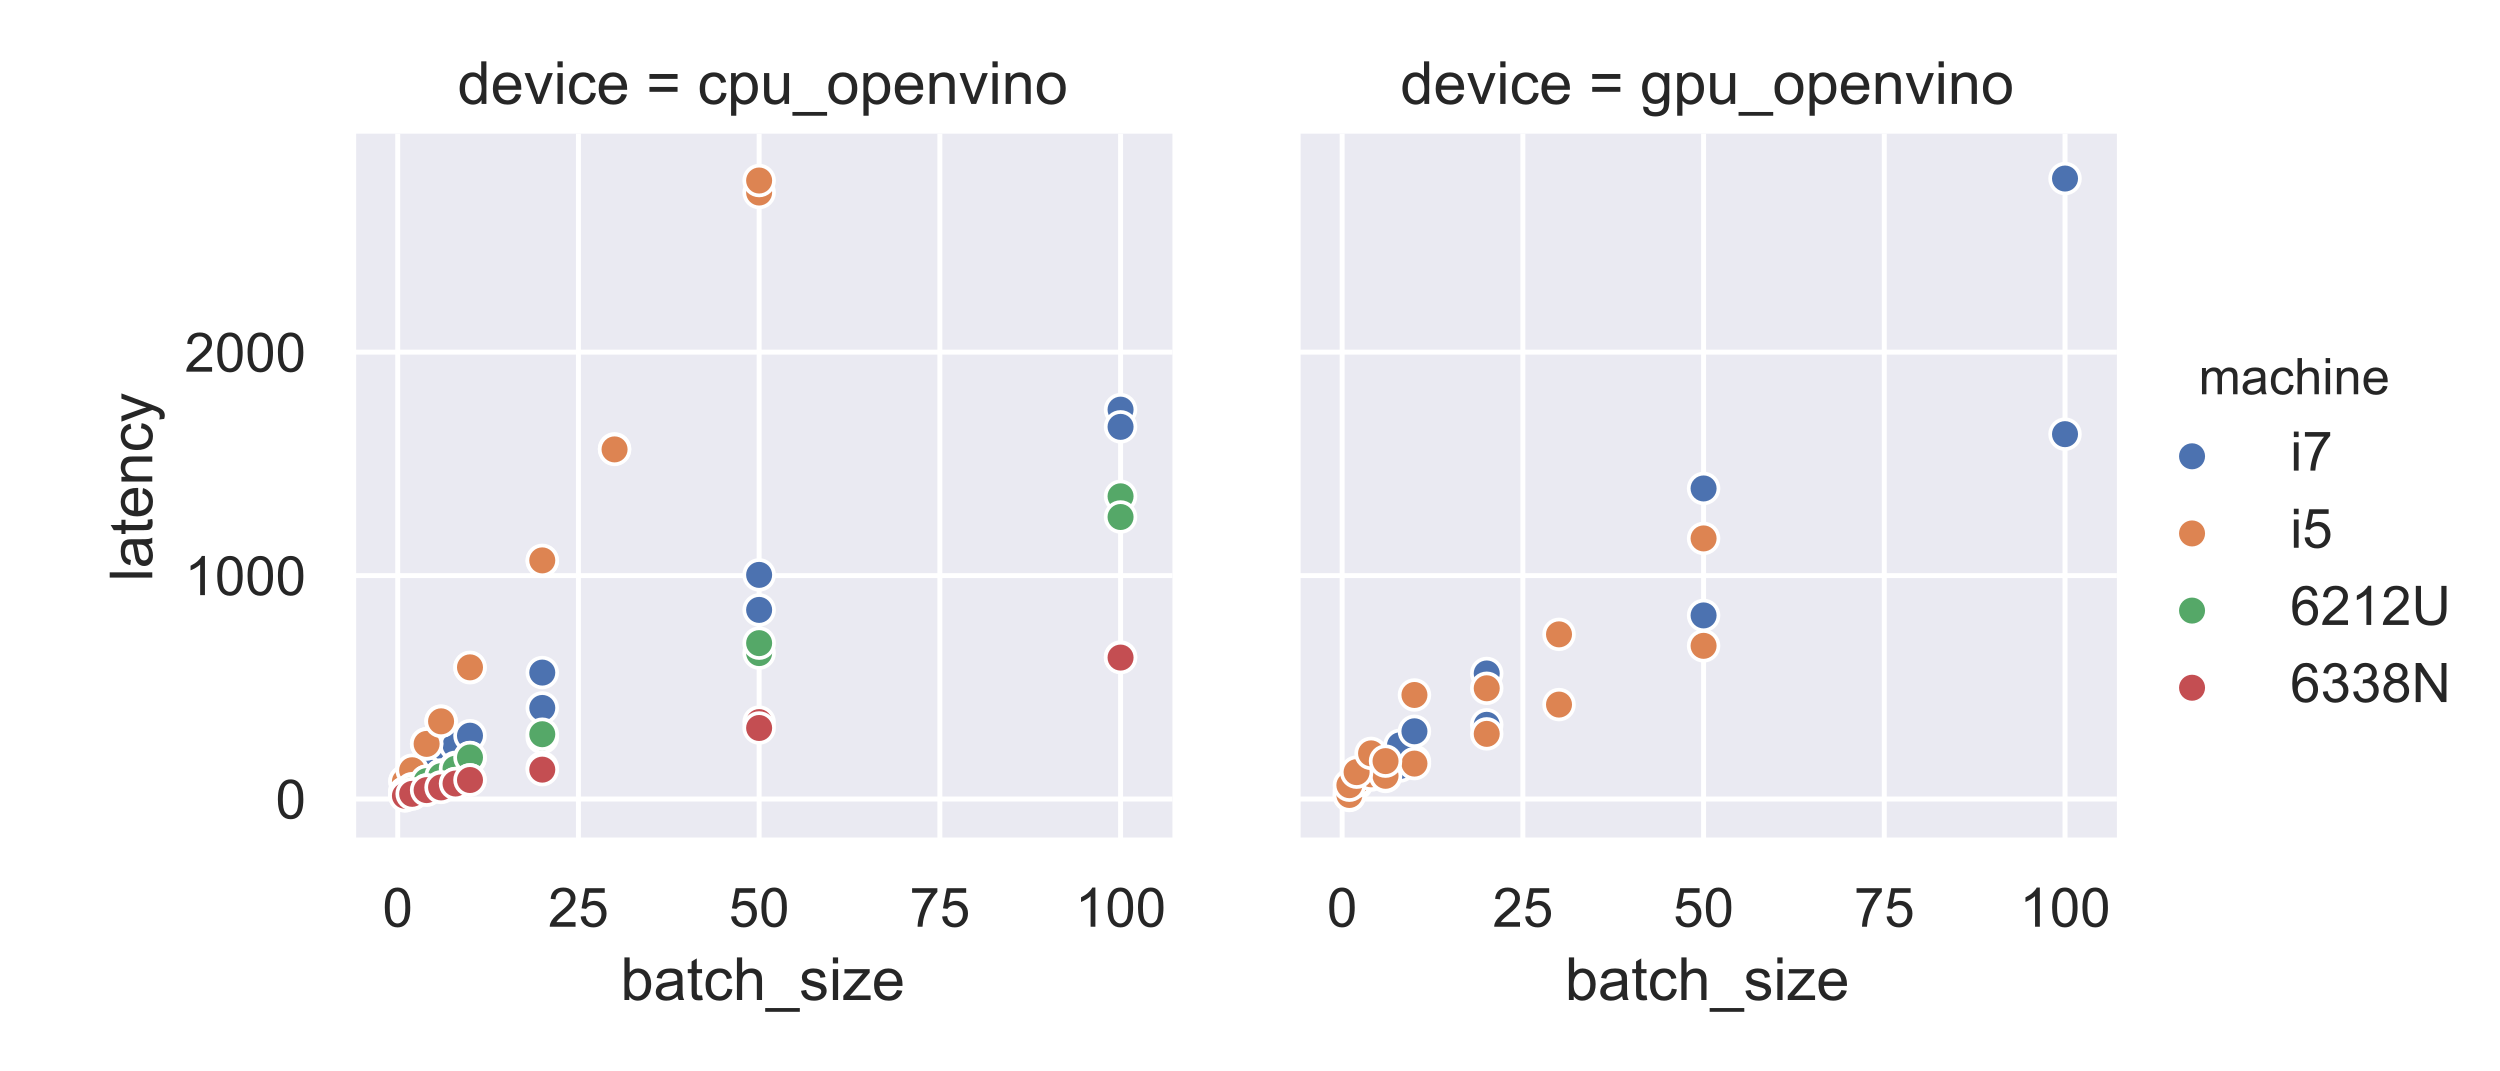 <?xml version="1.0" encoding="utf-8" standalone="no"?>
<!DOCTYPE svg PUBLIC "-//W3C//DTD SVG 1.1//EN"
  "http://www.w3.org/Graphics/SVG/1.1/DTD/svg11.dtd">
<!-- Created with matplotlib (https://matplotlib.org/) -->
<svg height="216pt" version="1.1" viewBox="0 0 504.225 216" width="504.225pt" xmlns="http://www.w3.org/2000/svg" xmlns:xlink="http://www.w3.org/1999/xlink">
 <defs>
  <style type="text/css">
*{stroke-linecap:butt;stroke-linejoin:round;}
  </style>
 </defs>
 <g id="figure_1">
  <g id="patch_1">
   <path d="M 0 216 
L 504.225 216 
L 504.225 0 
L 0 0 
z
" style="fill:#ffffff;"/>
  </g>
  <g id="axes_1">
   <g id="patch_2">
    <path d="M 71.206 169.54 
L 236.47 169.54 
L 236.47 26.96 
L 71.206 26.96 
z
" style="fill:#eaeaf2;"/>
   </g>
   <g id="matplotlib.axis_1">
    <g id="xtick_1">
     <g id="line2d_1">
      <path clip-path="url(#p4c47d50447)" d="M 80.213 169.54 
L 80.213 26.96 
" style="fill:none;stroke:#ffffff;stroke-linecap:round;"/>
     </g>
     <g id="text_1">
      <!-- 0 -->
      <defs>
       <path d="M 4.156 35.297 
Q 4.156 48 6.766 55.734 
Q 9.375 63.484 14.516 67.672 
Q 19.672 71.875 27.484 71.875 
Q 33.25 71.875 37.594 69.547 
Q 41.938 67.234 44.766 62.859 
Q 47.609 58.5 49.219 52.219 
Q 50.828 45.953 50.828 35.297 
Q 50.828 22.703 48.234 14.969 
Q 45.656 7.234 40.5 3 
Q 35.359 -1.219 27.484 -1.219 
Q 17.141 -1.219 11.234 6.203 
Q 4.156 15.141 4.156 35.297 
z
M 13.188 35.297 
Q 13.188 17.672 17.312 11.828 
Q 21.438 6 27.484 6 
Q 33.547 6 37.672 11.859 
Q 41.797 17.719 41.797 35.297 
Q 41.797 52.984 37.672 58.781 
Q 33.547 64.594 27.391 64.594 
Q 21.344 64.594 17.719 59.469 
Q 13.188 52.938 13.188 35.297 
z
" id="ArialMT-48"/>
      </defs>
      <g style="fill:#262626;" transform="translate(77.154 186.914)scale(0.11 -0.11)">
       <use xlink:href="#ArialMT-48"/>
      </g>
     </g>
    </g>
    <g id="xtick_2">
     <g id="line2d_2">
      <path clip-path="url(#p4c47d50447)" d="M 116.661 169.54 
L 116.661 26.96 
" style="fill:none;stroke:#ffffff;stroke-linecap:round;"/>
     </g>
     <g id="text_2">
      <!-- 25 -->
      <defs>
       <path d="M 50.344 8.453 
L 50.344 0 
L 3.031 0 
Q 2.938 3.172 4.047 6.109 
Q 5.859 10.938 9.828 15.625 
Q 13.812 20.312 21.344 26.469 
Q 33.016 36.031 37.109 41.625 
Q 41.219 47.219 41.219 52.203 
Q 41.219 57.422 37.469 61 
Q 33.734 64.594 27.734 64.594 
Q 21.391 64.594 17.578 60.781 
Q 13.766 56.984 13.719 50.25 
L 4.688 51.172 
Q 5.609 61.281 11.656 66.578 
Q 17.719 71.875 27.938 71.875 
Q 38.234 71.875 44.234 66.156 
Q 50.25 60.453 50.25 52 
Q 50.25 47.703 48.484 43.547 
Q 46.734 39.406 42.656 34.812 
Q 38.578 30.219 29.109 22.219 
Q 21.188 15.578 18.938 13.203 
Q 16.703 10.844 15.234 8.453 
z
" id="ArialMT-50"/>
       <path d="M 4.156 18.75 
L 13.375 19.531 
Q 14.406 12.797 18.141 9.391 
Q 21.875 6 27.156 6 
Q 33.5 6 37.891 10.781 
Q 42.281 15.578 42.281 23.484 
Q 42.281 31 38.062 35.344 
Q 33.844 39.703 27 39.703 
Q 22.75 39.703 19.328 37.766 
Q 15.922 35.844 13.969 32.766 
L 5.719 33.844 
L 12.641 70.609 
L 48.25 70.609 
L 48.25 62.203 
L 19.672 62.203 
L 15.828 42.969 
Q 22.266 47.469 29.344 47.469 
Q 38.719 47.469 45.156 40.969 
Q 51.609 34.469 51.609 24.266 
Q 51.609 14.547 45.953 7.469 
Q 39.062 -1.219 27.156 -1.219 
Q 17.391 -1.219 11.203 4.25 
Q 5.031 9.719 4.156 18.75 
z
" id="ArialMT-53"/>
      </defs>
      <g style="fill:#262626;" transform="translate(110.544 186.914)scale(0.11 -0.11)">
       <use xlink:href="#ArialMT-50"/>
       <use x="55.615" xlink:href="#ArialMT-53"/>
      </g>
     </g>
    </g>
    <g id="xtick_3">
     <g id="line2d_3">
      <path clip-path="url(#p4c47d50447)" d="M 153.109 169.54 
L 153.109 26.96 
" style="fill:none;stroke:#ffffff;stroke-linecap:round;"/>
     </g>
     <g id="text_3">
      <!-- 50 -->
      <g style="fill:#262626;" transform="translate(146.992 186.914)scale(0.11 -0.11)">
       <use xlink:href="#ArialMT-53"/>
       <use x="55.615" xlink:href="#ArialMT-48"/>
      </g>
     </g>
    </g>
    <g id="xtick_4">
     <g id="line2d_4">
      <path clip-path="url(#p4c47d50447)" d="M 189.558 169.54 
L 189.558 26.96 
" style="fill:none;stroke:#ffffff;stroke-linecap:round;"/>
     </g>
     <g id="text_4">
      <!-- 75 -->
      <defs>
       <path d="M 4.734 62.203 
L 4.734 70.656 
L 51.078 70.656 
L 51.078 63.812 
Q 44.234 56.547 37.516 44.484 
Q 30.812 32.422 27.156 19.672 
Q 24.516 10.688 23.781 0 
L 14.75 0 
Q 14.891 8.453 18.062 20.406 
Q 21.234 32.375 27.172 43.484 
Q 33.109 54.594 39.797 62.203 
z
" id="ArialMT-55"/>
      </defs>
      <g style="fill:#262626;" transform="translate(183.441 186.914)scale(0.11 -0.11)">
       <use xlink:href="#ArialMT-55"/>
       <use x="55.615" xlink:href="#ArialMT-53"/>
      </g>
     </g>
    </g>
    <g id="xtick_5">
     <g id="line2d_5">
      <path clip-path="url(#p4c47d50447)" d="M 226.006 169.54 
L 226.006 26.96 
" style="fill:none;stroke:#ffffff;stroke-linecap:round;"/>
     </g>
     <g id="text_5">
      <!-- 100 -->
      <defs>
       <path d="M 37.25 0 
L 28.469 0 
L 28.469 56 
Q 25.297 52.984 20.141 49.953 
Q 14.984 46.922 10.891 45.406 
L 10.891 53.906 
Q 18.266 57.375 23.781 62.297 
Q 29.297 67.234 31.594 71.875 
L 37.25 71.875 
z
" id="ArialMT-49"/>
      </defs>
      <g style="fill:#262626;" transform="translate(216.831 186.914)scale(0.11 -0.11)">
       <use xlink:href="#ArialMT-49"/>
       <use x="55.615" xlink:href="#ArialMT-48"/>
       <use x="111.23" xlink:href="#ArialMT-48"/>
      </g>
     </g>
    </g>
    <g id="text_6">
     <!-- batch_size -->
     <defs>
      <path d="M 14.703 0 
L 6.547 0 
L 6.547 71.578 
L 15.328 71.578 
L 15.328 46.047 
Q 20.906 53.031 29.547 53.031 
Q 34.328 53.031 38.594 51.094 
Q 42.875 49.172 45.625 45.672 
Q 48.391 42.188 49.953 37.25 
Q 51.516 32.328 51.516 26.703 
Q 51.516 13.375 44.922 6.094 
Q 38.328 -1.172 29.109 -1.172 
Q 19.922 -1.172 14.703 6.5 
z
M 14.594 26.312 
Q 14.594 17 17.141 12.844 
Q 21.297 6.062 28.375 6.062 
Q 34.125 6.062 38.328 11.062 
Q 42.531 16.062 42.531 25.984 
Q 42.531 36.141 38.5 40.969 
Q 34.469 45.797 28.766 45.797 
Q 23 45.797 18.797 40.797 
Q 14.594 35.797 14.594 26.312 
z
" id="ArialMT-98"/>
      <path d="M 40.438 6.391 
Q 35.547 2.25 31.031 0.531 
Q 26.516 -1.172 21.344 -1.172 
Q 12.797 -1.172 8.203 3 
Q 3.609 7.172 3.609 13.672 
Q 3.609 17.484 5.344 20.625 
Q 7.078 23.781 9.891 25.688 
Q 12.703 27.594 16.219 28.562 
Q 18.797 29.25 24.031 29.891 
Q 34.672 31.156 39.703 32.906 
Q 39.75 34.719 39.75 35.203 
Q 39.75 40.578 37.25 42.781 
Q 33.891 45.75 27.25 45.75 
Q 21.047 45.75 18.094 43.578 
Q 15.141 41.406 13.719 35.891 
L 5.125 37.062 
Q 6.297 42.578 8.984 45.969 
Q 11.672 49.359 16.75 51.188 
Q 21.828 53.031 28.516 53.031 
Q 35.156 53.031 39.297 51.469 
Q 43.453 49.906 45.406 47.531 
Q 47.359 45.172 48.141 41.547 
Q 48.578 39.312 48.578 33.453 
L 48.578 21.734 
Q 48.578 9.469 49.141 6.219 
Q 49.703 2.984 51.375 0 
L 42.188 0 
Q 40.828 2.734 40.438 6.391 
z
M 39.703 26.031 
Q 34.906 24.078 25.344 22.703 
Q 19.922 21.922 17.672 20.938 
Q 15.438 19.969 14.203 18.094 
Q 12.984 16.219 12.984 13.922 
Q 12.984 10.406 15.641 8.062 
Q 18.312 5.719 23.438 5.719 
Q 28.516 5.719 32.469 7.938 
Q 36.422 10.156 38.281 14.016 
Q 39.703 17 39.703 22.797 
z
" id="ArialMT-97"/>
      <path d="M 25.781 7.859 
L 27.047 0.094 
Q 23.344 -0.688 20.406 -0.688 
Q 15.625 -0.688 12.984 0.828 
Q 10.359 2.344 9.281 4.812 
Q 8.203 7.281 8.203 15.188 
L 8.203 45.016 
L 1.766 45.016 
L 1.766 51.859 
L 8.203 51.859 
L 8.203 64.703 
L 16.938 69.969 
L 16.938 51.859 
L 25.781 51.859 
L 25.781 45.016 
L 16.938 45.016 
L 16.938 14.703 
Q 16.938 10.938 17.406 9.859 
Q 17.875 8.797 18.922 8.156 
Q 19.969 7.516 21.922 7.516 
Q 23.391 7.516 25.781 7.859 
z
" id="ArialMT-116"/>
      <path d="M 40.438 19 
L 49.078 17.875 
Q 47.656 8.938 41.812 3.875 
Q 35.984 -1.172 27.484 -1.172 
Q 16.844 -1.172 10.375 5.781 
Q 3.906 12.75 3.906 25.734 
Q 3.906 34.125 6.688 40.422 
Q 9.469 46.734 15.156 49.875 
Q 20.844 53.031 27.547 53.031 
Q 35.984 53.031 41.359 48.75 
Q 46.734 44.484 48.25 36.625 
L 39.703 35.297 
Q 38.484 40.531 35.375 43.156 
Q 32.281 45.797 27.875 45.797 
Q 21.234 45.797 17.078 41.031 
Q 12.938 36.281 12.938 25.984 
Q 12.938 15.531 16.938 10.797 
Q 20.953 6.062 27.391 6.062 
Q 32.562 6.062 36.031 9.234 
Q 39.5 12.406 40.438 19 
z
" id="ArialMT-99"/>
      <path d="M 6.594 0 
L 6.594 71.578 
L 15.375 71.578 
L 15.375 45.906 
Q 21.531 53.031 30.906 53.031 
Q 36.672 53.031 40.922 50.75 
Q 45.172 48.484 47 44.484 
Q 48.828 40.484 48.828 32.859 
L 48.828 0 
L 40.047 0 
L 40.047 32.859 
Q 40.047 39.453 37.188 42.453 
Q 34.328 45.453 29.109 45.453 
Q 25.203 45.453 21.75 43.422 
Q 18.312 41.406 16.844 37.938 
Q 15.375 34.469 15.375 28.375 
L 15.375 0 
z
" id="ArialMT-104"/>
      <path d="M -1.516 -19.875 
L -1.516 -13.531 
L 56.734 -13.531 
L 56.734 -19.875 
z
" id="ArialMT-95"/>
      <path d="M 3.078 15.484 
L 11.766 16.844 
Q 12.5 11.625 15.844 8.844 
Q 19.188 6.062 25.203 6.062 
Q 31.25 6.062 34.172 8.516 
Q 37.109 10.984 37.109 14.312 
Q 37.109 17.281 34.516 19 
Q 32.719 20.172 25.531 21.969 
Q 15.875 24.422 12.141 26.203 
Q 8.406 27.984 6.469 31.125 
Q 4.547 34.281 4.547 38.094 
Q 4.547 41.547 6.125 44.5 
Q 7.719 47.469 10.453 49.422 
Q 12.5 50.922 16.031 51.969 
Q 19.578 53.031 23.641 53.031 
Q 29.734 53.031 34.344 51.266 
Q 38.969 49.516 41.156 46.5 
Q 43.359 43.5 44.188 38.484 
L 35.594 37.312 
Q 35.016 41.312 32.203 43.547 
Q 29.391 45.797 24.266 45.797 
Q 18.219 45.797 15.625 43.797 
Q 13.031 41.797 13.031 39.109 
Q 13.031 37.406 14.109 36.031 
Q 15.188 34.625 17.484 33.688 
Q 18.797 33.203 25.25 31.453 
Q 34.578 28.953 38.25 27.359 
Q 41.938 25.781 44.031 22.75 
Q 46.141 19.734 46.141 15.234 
Q 46.141 10.844 43.578 6.953 
Q 41.016 3.078 36.172 0.953 
Q 31.344 -1.172 25.25 -1.172 
Q 15.141 -1.172 9.844 3.031 
Q 4.547 7.234 3.078 15.484 
z
" id="ArialMT-115"/>
      <path d="M 6.641 61.469 
L 6.641 71.578 
L 15.438 71.578 
L 15.438 61.469 
z
M 6.641 0 
L 6.641 51.859 
L 15.438 51.859 
L 15.438 0 
z
" id="ArialMT-105"/>
      <path d="M 1.953 0 
L 1.953 7.125 
L 34.969 45.016 
Q 29.344 44.734 25.047 44.734 
L 3.906 44.734 
L 3.906 51.859 
L 46.297 51.859 
L 46.297 46.047 
L 18.219 13.141 
L 12.797 7.125 
Q 18.703 7.562 23.875 7.562 
L 47.859 7.562 
L 47.859 0 
z
" id="ArialMT-122"/>
      <path d="M 42.094 16.703 
L 51.172 15.578 
Q 49.031 7.625 43.219 3.219 
Q 37.406 -1.172 28.375 -1.172 
Q 17 -1.172 10.328 5.828 
Q 3.656 12.844 3.656 25.484 
Q 3.656 38.578 10.391 45.797 
Q 17.141 53.031 27.875 53.031 
Q 38.281 53.031 44.875 45.953 
Q 51.469 38.875 51.469 26.031 
Q 51.469 25.25 51.422 23.688 
L 12.75 23.688 
Q 13.234 15.141 17.578 10.594 
Q 21.922 6.062 28.422 6.062 
Q 33.25 6.062 36.672 8.594 
Q 40.094 11.141 42.094 16.703 
z
M 13.234 30.906 
L 42.188 30.906 
Q 41.609 37.453 38.875 40.719 
Q 34.672 45.797 27.984 45.797 
Q 21.922 45.797 17.797 41.75 
Q 13.672 37.703 13.234 30.906 
z
" id="ArialMT-101"/>
     </defs>
     <g style="fill:#262626;" transform="translate(125.156 201.689)scale(0.12 -0.12)">
      <use xlink:href="#ArialMT-98"/>
      <use x="55.615" xlink:href="#ArialMT-97"/>
      <use x="111.23" xlink:href="#ArialMT-116"/>
      <use x="139.014" xlink:href="#ArialMT-99"/>
      <use x="189.014" xlink:href="#ArialMT-104"/>
      <use x="244.629" xlink:href="#ArialMT-95"/>
      <use x="300.244" xlink:href="#ArialMT-115"/>
      <use x="350.244" xlink:href="#ArialMT-105"/>
      <use x="372.461" xlink:href="#ArialMT-122"/>
      <use x="422.461" xlink:href="#ArialMT-101"/>
     </g>
    </g>
   </g>
   <g id="matplotlib.axis_2">
    <g id="ytick_1">
     <g id="line2d_6">
      <path clip-path="url(#p4c47d50447)" d="M 71.206 161.16 
L 236.47 161.16 
" style="fill:none;stroke:#ffffff;stroke-linecap:round;"/>
     </g>
     <g id="text_7">
      <!-- 0 -->
      <g style="fill:#262626;" transform="translate(55.589 165.096)scale(0.11 -0.11)">
       <use xlink:href="#ArialMT-48"/>
      </g>
     </g>
    </g>
    <g id="ytick_2">
     <g id="line2d_7">
      <path clip-path="url(#p4c47d50447)" d="M 71.206 116.093 
L 236.47 116.093 
" style="fill:none;stroke:#ffffff;stroke-linecap:round;"/>
     </g>
     <g id="text_8">
      <!-- 1000 -->
      <g style="fill:#262626;" transform="translate(37.238 120.03)scale(0.11 -0.11)">
       <use xlink:href="#ArialMT-49"/>
       <use x="55.615" xlink:href="#ArialMT-48"/>
       <use x="111.23" xlink:href="#ArialMT-48"/>
       <use x="166.846" xlink:href="#ArialMT-48"/>
      </g>
     </g>
    </g>
    <g id="ytick_3">
     <g id="line2d_8">
      <path clip-path="url(#p4c47d50447)" d="M 71.206 71.026 
L 236.47 71.026 
" style="fill:none;stroke:#ffffff;stroke-linecap:round;"/>
     </g>
     <g id="text_9">
      <!-- 2000 -->
      <g style="fill:#262626;" transform="translate(37.238 74.963)scale(0.11 -0.11)">
       <use xlink:href="#ArialMT-50"/>
       <use x="55.615" xlink:href="#ArialMT-48"/>
       <use x="111.23" xlink:href="#ArialMT-48"/>
       <use x="166.846" xlink:href="#ArialMT-48"/>
      </g>
     </g>
    </g>
    <g id="text_10">
     <!-- latency -->
     <defs>
      <path d="M 6.391 0 
L 6.391 71.578 
L 15.188 71.578 
L 15.188 0 
z
" id="ArialMT-108"/>
      <path d="M 6.594 0 
L 6.594 51.859 
L 14.5 51.859 
L 14.5 44.484 
Q 20.219 53.031 31 53.031 
Q 35.688 53.031 39.625 51.344 
Q 43.562 49.656 45.516 46.922 
Q 47.469 44.188 48.25 40.438 
Q 48.734 37.984 48.734 31.891 
L 48.734 0 
L 39.938 0 
L 39.938 31.547 
Q 39.938 36.922 38.906 39.578 
Q 37.891 42.234 35.281 43.812 
Q 32.672 45.406 29.156 45.406 
Q 23.531 45.406 19.453 41.844 
Q 15.375 38.281 15.375 28.328 
L 15.375 0 
z
" id="ArialMT-110"/>
      <path d="M 6.203 -19.969 
L 5.219 -11.719 
Q 8.109 -12.5 10.25 -12.5 
Q 13.188 -12.5 14.938 -11.516 
Q 16.703 -10.547 17.828 -8.797 
Q 18.656 -7.469 20.516 -2.25 
Q 20.75 -1.516 21.297 -0.094 
L 1.609 51.859 
L 11.078 51.859 
L 21.875 21.828 
Q 23.969 16.109 25.641 9.812 
Q 27.156 15.875 29.25 21.625 
L 40.328 51.859 
L 49.125 51.859 
L 29.391 -0.875 
Q 26.219 -9.422 24.469 -12.641 
Q 22.125 -17 19.094 -19.016 
Q 16.062 -21.047 11.859 -21.047 
Q 9.328 -21.047 6.203 -19.969 
z
" id="ArialMT-121"/>
     </defs>
     <g style="fill:#262626;" transform="translate(30.713 117.26)rotate(-90)scale(0.12 -0.12)">
      <use xlink:href="#ArialMT-108"/>
      <use x="22.217" xlink:href="#ArialMT-97"/>
      <use x="77.832" xlink:href="#ArialMT-116"/>
      <use x="105.615" xlink:href="#ArialMT-101"/>
      <use x="161.23" xlink:href="#ArialMT-110"/>
      <use x="216.846" xlink:href="#ArialMT-99"/>
      <use x="266.846" xlink:href="#ArialMT-121"/>
     </g>
    </g>
   </g>
   <g id="PathCollection_1">
    <defs>
     <path d="M 0 3 
C 0.796 3 1.559 2.684 2.121 2.121 
C 2.684 1.559 3 0.796 3 0 
C 3 -0.796 2.684 -1.559 2.121 -2.121 
C 1.559 -2.684 0.796 -3 0 -3 
C -0.796 -3 -1.559 -2.684 -2.121 -2.121 
C -2.684 -1.559 -3 -0.796 -3 0 
C -3 0.796 -2.684 1.559 -2.121 2.121 
C -1.559 2.684 -0.796 3 0 3 
z
" id="mf606e52a0f" style="stroke:#ffffff;stroke-width:0.75;"/>
    </defs>
    <g clip-path="url(#p4c47d50447)">
     <use style="fill:#4c72b0;stroke:#ffffff;stroke-width:0.75;" x="81.671" xlink:href="#mf606e52a0f" y="159.458"/>
     <use style="fill:#4c72b0;stroke:#ffffff;stroke-width:0.75;" x="83.129" xlink:href="#mf606e52a0f" y="158.04"/>
     <use style="fill:#4c72b0;stroke:#ffffff;stroke-width:0.75;" x="86.045" xlink:href="#mf606e52a0f" y="155.29"/>
     <use style="fill:#4c72b0;stroke:#ffffff;stroke-width:0.75;" x="88.96" xlink:href="#mf606e52a0f" y="153.44"/>
     <use style="fill:#4c72b0;stroke:#ffffff;stroke-width:0.75;" x="91.876" xlink:href="#mf606e52a0f" y="150.278"/>
     <use style="fill:#4c72b0;stroke:#ffffff;stroke-width:0.75;" x="94.792" xlink:href="#mf606e52a0f" y="148.381"/>
     <use style="fill:#4c72b0;stroke:#ffffff;stroke-width:0.75;" x="109.371" xlink:href="#mf606e52a0f" y="135.654"/>
     <use style="fill:#4c72b0;stroke:#ffffff;stroke-width:0.75;" x="153.109" xlink:href="#mf606e52a0f" y="115.949"/>
     <use style="fill:#4c72b0;stroke:#ffffff;stroke-width:0.75;" x="226.006" xlink:href="#mf606e52a0f" y="82.622"/>
     <use style="fill:#4c72b0;stroke:#ffffff;stroke-width:0.75;" x="81.671" xlink:href="#mf606e52a0f" y="159.741"/>
     <use style="fill:#4c72b0;stroke:#ffffff;stroke-width:0.75;" x="83.129" xlink:href="#mf606e52a0f" y="159.32"/>
     <use style="fill:#4c72b0;stroke:#ffffff;stroke-width:0.75;" x="86.045" xlink:href="#mf606e52a0f" y="155.568"/>
     <use style="fill:#4c72b0;stroke:#ffffff;stroke-width:0.75;" x="88.96" xlink:href="#mf606e52a0f" y="156.424"/>
     <use style="fill:#4c72b0;stroke:#ffffff;stroke-width:0.75;" x="91.876" xlink:href="#mf606e52a0f" y="154.984"/>
     <use style="fill:#4c72b0;stroke:#ffffff;stroke-width:0.75;" x="94.792" xlink:href="#mf606e52a0f" y="152.834"/>
     <use style="fill:#4c72b0;stroke:#ffffff;stroke-width:0.75;" x="109.371" xlink:href="#mf606e52a0f" y="142.785"/>
     <use style="fill:#4c72b0;stroke:#ffffff;stroke-width:0.75;" x="153.109" xlink:href="#mf606e52a0f" y="123.012"/>
     <use style="fill:#4c72b0;stroke:#ffffff;stroke-width:0.75;" x="226.006" xlink:href="#mf606e52a0f" y="86.094"/>
    </g>
   </g>
   <g id="PathCollection_2">
    <defs>
     <path d="M 0 3 
C 0.796 3 1.559 2.684 2.121 2.121 
C 2.684 1.559 3 0.796 3 0 
C 3 -0.796 2.684 -1.559 2.121 -2.121 
C 1.559 -2.684 0.796 -3 0 -3 
C -0.796 -3 -1.559 -2.684 -2.121 -2.121 
C -2.684 -1.559 -3 -0.796 -3 0 
C -3 0.796 -2.684 1.559 -2.121 2.121 
C -1.559 2.684 -0.796 3 0 3 
z
" id="m28a753fdfe" style="stroke:#ffffff;stroke-width:0.75;"/>
    </defs>
    <g clip-path="url(#p4c47d50447)">
     <use style="fill:#dd8452;stroke:#ffffff;stroke-width:0.75;" x="81.671" xlink:href="#m28a753fdfe" y="157.576"/>
     <use style="fill:#dd8452;stroke:#ffffff;stroke-width:0.75;" x="83.129" xlink:href="#m28a753fdfe" y="155.422"/>
     <use style="fill:#dd8452;stroke:#ffffff;stroke-width:0.75;" x="86.045" xlink:href="#m28a753fdfe" y="150.002"/>
     <use style="fill:#dd8452;stroke:#ffffff;stroke-width:0.75;" x="88.96" xlink:href="#m28a753fdfe" y="145.442"/>
     <use style="fill:#dd8452;stroke:#ffffff;stroke-width:0.75;" x="94.792" xlink:href="#m28a753fdfe" y="134.671"/>
     <use style="fill:#dd8452;stroke:#ffffff;stroke-width:0.75;" x="109.371" xlink:href="#m28a753fdfe" y="113.118"/>
     <use style="fill:#dd8452;stroke:#ffffff;stroke-width:0.75;" x="123.951" xlink:href="#m28a753fdfe" y="90.532"/>
     <use style="fill:#dd8452;stroke:#ffffff;stroke-width:0.75;" x="153.109" xlink:href="#m28a753fdfe" y="38.833"/>
     <use style="fill:#dd8452;stroke:#ffffff;stroke-width:0.75;" x="81.671" xlink:href="#m28a753fdfe" y="157.609"/>
     <use style="fill:#dd8452;stroke:#ffffff;stroke-width:0.75;" x="83.129" xlink:href="#m28a753fdfe" y="155.35"/>
     <use style="fill:#dd8452;stroke:#ffffff;stroke-width:0.75;" x="86.045" xlink:href="#m28a753fdfe" y="150.038"/>
     <use style="fill:#dd8452;stroke:#ffffff;stroke-width:0.75;" x="88.96" xlink:href="#m28a753fdfe" y="145.487"/>
     <use style="fill:#dd8452;stroke:#ffffff;stroke-width:0.75;" x="94.792" xlink:href="#m28a753fdfe" y="134.598"/>
     <use style="fill:#dd8452;stroke:#ffffff;stroke-width:0.75;" x="109.371" xlink:href="#m28a753fdfe" y="113.025"/>
     <use style="fill:#dd8452;stroke:#ffffff;stroke-width:0.75;" x="123.951" xlink:href="#m28a753fdfe" y="90.639"/>
     <use style="fill:#dd8452;stroke:#ffffff;stroke-width:0.75;" x="153.109" xlink:href="#m28a753fdfe" y="36.408"/>
    </g>
   </g>
   <g id="PathCollection_3">
    <defs>
     <path d="M 0 3 
C 0.796 3 1.559 2.684 2.121 2.121 
C 2.684 1.559 3 0.796 3 0 
C 3 -0.796 2.684 -1.559 2.121 -2.121 
C 1.559 -2.684 0.796 -3 0 -3 
C -0.796 -3 -1.559 -2.684 -2.121 -2.121 
C -2.684 -1.559 -3 -0.796 -3 0 
C -3 0.796 -2.684 1.559 -2.121 2.121 
C -1.559 2.684 -0.796 3 0 3 
z
" id="mef96b68160" style="stroke:#ffffff;stroke-width:0.75;"/>
    </defs>
    <g clip-path="url(#p4c47d50447)">
     <use style="fill:#55a868;stroke:#ffffff;stroke-width:0.75;" x="81.671" xlink:href="#mef96b68160" y="159.908"/>
     <use style="fill:#55a868;stroke:#ffffff;stroke-width:0.75;" x="83.129" xlink:href="#mef96b68160" y="159.072"/>
     <use style="fill:#55a868;stroke:#ffffff;stroke-width:0.75;" x="86.045" xlink:href="#mef96b68160" y="157.556"/>
     <use style="fill:#55a868;stroke:#ffffff;stroke-width:0.75;" x="88.96" xlink:href="#mef96b68160" y="156.301"/>
     <use style="fill:#55a868;stroke:#ffffff;stroke-width:0.75;" x="91.876" xlink:href="#mef96b68160" y="154.765"/>
     <use style="fill:#55a868;stroke:#ffffff;stroke-width:0.75;" x="94.792" xlink:href="#mef96b68160" y="152.999"/>
     <use style="fill:#55a868;stroke:#ffffff;stroke-width:0.75;" x="109.371" xlink:href="#mef96b68160" y="148.758"/>
     <use style="fill:#55a868;stroke:#ffffff;stroke-width:0.75;" x="153.109" xlink:href="#mef96b68160" y="131.72"/>
     <use style="fill:#55a868;stroke:#ffffff;stroke-width:0.75;" x="226.006" xlink:href="#mef96b68160" y="100.102"/>
     <use style="fill:#55a868;stroke:#ffffff;stroke-width:0.75;" x="81.671" xlink:href="#mef96b68160" y="159.955"/>
     <use style="fill:#55a868;stroke:#ffffff;stroke-width:0.75;" x="83.129" xlink:href="#mef96b68160" y="159.351"/>
     <use style="fill:#55a868;stroke:#ffffff;stroke-width:0.75;" x="86.045" xlink:href="#mef96b68160" y="157.539"/>
     <use style="fill:#55a868;stroke:#ffffff;stroke-width:0.75;" x="88.96" xlink:href="#mef96b68160" y="156.544"/>
     <use style="fill:#55a868;stroke:#ffffff;stroke-width:0.75;" x="91.876" xlink:href="#mef96b68160" y="155.041"/>
     <use style="fill:#55a868;stroke:#ffffff;stroke-width:0.75;" x="94.792" xlink:href="#mef96b68160" y="152.775"/>
     <use style="fill:#55a868;stroke:#ffffff;stroke-width:0.75;" x="109.371" xlink:href="#mef96b68160" y="148.085"/>
     <use style="fill:#55a868;stroke:#ffffff;stroke-width:0.75;" x="153.109" xlink:href="#mef96b68160" y="129.713"/>
     <use style="fill:#55a868;stroke:#ffffff;stroke-width:0.75;" x="226.006" xlink:href="#mef96b68160" y="104.274"/>
    </g>
   </g>
   <g id="PathCollection_4">
    <defs>
     <path d="M 0 3 
C 0.796 3 1.559 2.684 2.121 2.121 
C 2.684 1.559 3 0.796 3 0 
C 3 -0.796 2.684 -1.559 2.121 -2.121 
C 1.559 -2.684 0.796 -3 0 -3 
C -0.796 -3 -1.559 -2.684 -2.121 -2.121 
C -2.684 -1.559 -3 -0.796 -3 0 
C -3 0.796 -2.684 1.559 -2.121 2.121 
C -1.559 2.684 -0.796 3 0 3 
z
" id="m81e038d478" style="stroke:#ffffff;stroke-width:0.75;"/>
    </defs>
    <g clip-path="url(#p4c47d50447)">
     <use style="fill:#c44e52;stroke:#ffffff;stroke-width:0.75;" x="81.671" xlink:href="#m81e038d478" y="160.493"/>
     <use style="fill:#c44e52;stroke:#ffffff;stroke-width:0.75;" x="83.129" xlink:href="#m81e038d478" y="160.139"/>
     <use style="fill:#c44e52;stroke:#ffffff;stroke-width:0.75;" x="86.045" xlink:href="#m81e038d478" y="159.306"/>
     <use style="fill:#c44e52;stroke:#ffffff;stroke-width:0.75;" x="88.96" xlink:href="#m81e038d478" y="158.704"/>
     <use style="fill:#c44e52;stroke:#ffffff;stroke-width:0.75;" x="91.876" xlink:href="#m81e038d478" y="158.028"/>
     <use style="fill:#c44e52;stroke:#ffffff;stroke-width:0.75;" x="94.792" xlink:href="#m81e038d478" y="157.274"/>
     <use style="fill:#c44e52;stroke:#ffffff;stroke-width:0.75;" x="109.371" xlink:href="#m81e038d478" y="154.838"/>
     <use style="fill:#c44e52;stroke:#ffffff;stroke-width:0.75;" x="153.109" xlink:href="#m81e038d478" y="145.639"/>
     <use style="fill:#c44e52;stroke:#ffffff;stroke-width:0.75;" x="226.006" xlink:href="#m81e038d478" y="132.521"/>
     <use style="fill:#c44e52;stroke:#ffffff;stroke-width:0.75;" x="81.671" xlink:href="#m81e038d478" y="160.501"/>
     <use style="fill:#c44e52;stroke:#ffffff;stroke-width:0.75;" x="83.129" xlink:href="#m81e038d478" y="160.109"/>
     <use style="fill:#c44e52;stroke:#ffffff;stroke-width:0.75;" x="86.045" xlink:href="#m81e038d478" y="159.357"/>
     <use style="fill:#c44e52;stroke:#ffffff;stroke-width:0.75;" x="88.96" xlink:href="#m81e038d478" y="158.811"/>
     <use style="fill:#c44e52;stroke:#ffffff;stroke-width:0.75;" x="91.876" xlink:href="#m81e038d478" y="158.03"/>
     <use style="fill:#c44e52;stroke:#ffffff;stroke-width:0.75;" x="94.792" xlink:href="#m81e038d478" y="157.32"/>
     <use style="fill:#c44e52;stroke:#ffffff;stroke-width:0.75;" x="109.371" xlink:href="#m81e038d478" y="155.228"/>
     <use style="fill:#c44e52;stroke:#ffffff;stroke-width:0.75;" x="153.109" xlink:href="#m81e038d478" y="146.83"/>
     <use style="fill:#c44e52;stroke:#ffffff;stroke-width:0.75;" x="226.006" xlink:href="#m81e038d478" y="132.627"/>
    </g>
   </g>
   <g id="patch_3">
    <path d="M 71.206 169.54 
L 71.206 26.96 
" style="fill:none;stroke:#ffffff;stroke-linecap:square;stroke-linejoin:miter;stroke-width:1.25;"/>
   </g>
   <g id="patch_4">
    <path d="M 71.206 169.54 
L 236.47 169.54 
" style="fill:none;stroke:#ffffff;stroke-linecap:square;stroke-linejoin:miter;stroke-width:1.25;"/>
   </g>
   <g id="text_11">
    <!-- device = cpu_openvino -->
    <defs>
     <path d="M 40.234 0 
L 40.234 6.547 
Q 35.297 -1.172 25.734 -1.172 
Q 19.531 -1.172 14.328 2.25 
Q 9.125 5.672 6.266 11.797 
Q 3.422 17.922 3.422 25.875 
Q 3.422 33.641 6 39.969 
Q 8.594 46.297 13.766 49.656 
Q 18.953 53.031 25.344 53.031 
Q 30.031 53.031 33.688 51.047 
Q 37.359 49.078 39.656 45.906 
L 39.656 71.578 
L 48.391 71.578 
L 48.391 0 
z
M 12.453 25.875 
Q 12.453 15.922 16.641 10.984 
Q 20.844 6.062 26.562 6.062 
Q 32.328 6.062 36.344 10.766 
Q 40.375 15.484 40.375 25.141 
Q 40.375 35.797 36.266 40.766 
Q 32.172 45.75 26.172 45.75 
Q 20.312 45.75 16.375 40.969 
Q 12.453 36.188 12.453 25.875 
z
" id="ArialMT-100"/>
     <path d="M 21 0 
L 1.266 51.859 
L 10.547 51.859 
L 21.688 20.797 
Q 23.484 15.766 25 10.359 
Q 26.172 14.453 28.266 20.219 
L 39.797 51.859 
L 48.828 51.859 
L 29.203 0 
z
" id="ArialMT-118"/>
     <path id="ArialMT-32"/>
     <path d="M 52.828 42.094 
L 5.562 42.094 
L 5.562 50.297 
L 52.828 50.297 
z
M 52.828 20.359 
L 5.562 20.359 
L 5.562 28.562 
L 52.828 28.562 
z
" id="ArialMT-61"/>
     <path d="M 6.594 -19.875 
L 6.594 51.859 
L 14.594 51.859 
L 14.594 45.125 
Q 17.438 49.078 21 51.047 
Q 24.562 53.031 29.641 53.031 
Q 36.281 53.031 41.359 49.609 
Q 46.438 46.188 49.016 39.953 
Q 51.609 33.734 51.609 26.312 
Q 51.609 18.359 48.75 11.984 
Q 45.906 5.609 40.453 2.219 
Q 35.016 -1.172 29 -1.172 
Q 24.609 -1.172 21.109 0.688 
Q 17.625 2.547 15.375 5.375 
L 15.375 -19.875 
z
M 14.547 25.641 
Q 14.547 15.625 18.594 10.844 
Q 22.656 6.062 28.422 6.062 
Q 34.281 6.062 38.453 11.016 
Q 42.625 15.969 42.625 26.375 
Q 42.625 36.281 38.547 41.203 
Q 34.469 46.141 28.812 46.141 
Q 23.188 46.141 18.859 40.891 
Q 14.547 35.641 14.547 25.641 
z
" id="ArialMT-112"/>
     <path d="M 40.578 0 
L 40.578 7.625 
Q 34.516 -1.172 24.125 -1.172 
Q 19.531 -1.172 15.547 0.578 
Q 11.578 2.344 9.641 5 
Q 7.719 7.672 6.938 11.531 
Q 6.391 14.109 6.391 19.734 
L 6.391 51.859 
L 15.188 51.859 
L 15.188 23.094 
Q 15.188 16.219 15.719 13.812 
Q 16.547 10.359 19.234 8.375 
Q 21.922 6.391 25.875 6.391 
Q 29.828 6.391 33.297 8.422 
Q 36.766 10.453 38.203 13.938 
Q 39.656 17.438 39.656 24.078 
L 39.656 51.859 
L 48.438 51.859 
L 48.438 0 
z
" id="ArialMT-117"/>
     <path d="M 3.328 25.922 
Q 3.328 40.328 11.328 47.266 
Q 18.016 53.031 27.641 53.031 
Q 38.328 53.031 45.109 46.016 
Q 51.906 39.016 51.906 26.656 
Q 51.906 16.656 48.906 10.906 
Q 45.906 5.172 40.156 2 
Q 34.422 -1.172 27.641 -1.172 
Q 16.75 -1.172 10.031 5.812 
Q 3.328 12.797 3.328 25.922 
z
M 12.359 25.922 
Q 12.359 15.969 16.703 11.016 
Q 21.047 6.062 27.641 6.062 
Q 34.188 6.062 38.531 11.031 
Q 42.875 16.016 42.875 26.219 
Q 42.875 35.844 38.5 40.797 
Q 34.125 45.75 27.641 45.75 
Q 21.047 45.75 16.703 40.812 
Q 12.359 35.891 12.359 25.922 
z
" id="ArialMT-111"/>
    </defs>
    <g style="fill:#262626;" transform="translate(92.295 20.96)scale(0.12 -0.12)">
     <use xlink:href="#ArialMT-100"/>
     <use x="55.615" xlink:href="#ArialMT-101"/>
     <use x="111.23" xlink:href="#ArialMT-118"/>
     <use x="161.23" xlink:href="#ArialMT-105"/>
     <use x="183.447" xlink:href="#ArialMT-99"/>
     <use x="233.447" xlink:href="#ArialMT-101"/>
     <use x="289.062" xlink:href="#ArialMT-32"/>
     <use x="316.846" xlink:href="#ArialMT-61"/>
     <use x="375.244" xlink:href="#ArialMT-32"/>
     <use x="403.027" xlink:href="#ArialMT-99"/>
     <use x="453.027" xlink:href="#ArialMT-112"/>
     <use x="508.643" xlink:href="#ArialMT-117"/>
     <use x="564.258" xlink:href="#ArialMT-95"/>
     <use x="619.873" xlink:href="#ArialMT-111"/>
     <use x="675.488" xlink:href="#ArialMT-112"/>
     <use x="731.104" xlink:href="#ArialMT-101"/>
     <use x="786.719" xlink:href="#ArialMT-110"/>
     <use x="842.334" xlink:href="#ArialMT-118"/>
     <use x="892.334" xlink:href="#ArialMT-105"/>
     <use x="914.551" xlink:href="#ArialMT-110"/>
     <use x="970.166" xlink:href="#ArialMT-111"/>
    </g>
   </g>
  </g>
  <g id="axes_2">
   <g id="patch_5">
    <path d="M 261.694 169.54 
L 426.958 169.54 
L 426.958 26.96 
L 261.694 26.96 
z
" style="fill:#eaeaf2;"/>
   </g>
   <g id="matplotlib.axis_3">
    <g id="xtick_6">
     <g id="line2d_9">
      <path clip-path="url(#p8629593dbc)" d="M 270.7 169.54 
L 270.7 26.96 
" style="fill:none;stroke:#ffffff;stroke-linecap:round;"/>
     </g>
     <g id="text_12">
      <!-- 0 -->
      <g style="fill:#262626;" transform="translate(267.642 186.914)scale(0.11 -0.11)">
       <use xlink:href="#ArialMT-48"/>
      </g>
     </g>
    </g>
    <g id="xtick_7">
     <g id="line2d_10">
      <path clip-path="url(#p8629593dbc)" d="M 307.149 169.54 
L 307.149 26.96 
" style="fill:none;stroke:#ffffff;stroke-linecap:round;"/>
     </g>
     <g id="text_13">
      <!-- 25 -->
      <g style="fill:#262626;" transform="translate(301.032 186.914)scale(0.11 -0.11)">
       <use xlink:href="#ArialMT-50"/>
       <use x="55.615" xlink:href="#ArialMT-53"/>
      </g>
     </g>
    </g>
    <g id="xtick_8">
     <g id="line2d_11">
      <path clip-path="url(#p8629593dbc)" d="M 343.597 169.54 
L 343.597 26.96 
" style="fill:none;stroke:#ffffff;stroke-linecap:round;"/>
     </g>
     <g id="text_14">
      <!-- 50 -->
      <g style="fill:#262626;" transform="translate(337.48 186.914)scale(0.11 -0.11)">
       <use xlink:href="#ArialMT-53"/>
       <use x="55.615" xlink:href="#ArialMT-48"/>
      </g>
     </g>
    </g>
    <g id="xtick_9">
     <g id="line2d_12">
      <path clip-path="url(#p8629593dbc)" d="M 380.045 169.54 
L 380.045 26.96 
" style="fill:none;stroke:#ffffff;stroke-linecap:round;"/>
     </g>
     <g id="text_15">
      <!-- 75 -->
      <g style="fill:#262626;" transform="translate(373.928 186.914)scale(0.11 -0.11)">
       <use xlink:href="#ArialMT-55"/>
       <use x="55.615" xlink:href="#ArialMT-53"/>
      </g>
     </g>
    </g>
    <g id="xtick_10">
     <g id="line2d_13">
      <path clip-path="url(#p8629593dbc)" d="M 416.494 169.54 
L 416.494 26.96 
" style="fill:none;stroke:#ffffff;stroke-linecap:round;"/>
     </g>
     <g id="text_16">
      <!-- 100 -->
      <g style="fill:#262626;" transform="translate(407.318 186.914)scale(0.11 -0.11)">
       <use xlink:href="#ArialMT-49"/>
       <use x="55.615" xlink:href="#ArialMT-48"/>
       <use x="111.23" xlink:href="#ArialMT-48"/>
      </g>
     </g>
    </g>
    <g id="text_17">
     <!-- batch_size -->
     <g style="fill:#262626;" transform="translate(315.643 201.689)scale(0.12 -0.12)">
      <use xlink:href="#ArialMT-98"/>
      <use x="55.615" xlink:href="#ArialMT-97"/>
      <use x="111.23" xlink:href="#ArialMT-116"/>
      <use x="139.014" xlink:href="#ArialMT-99"/>
      <use x="189.014" xlink:href="#ArialMT-104"/>
      <use x="244.629" xlink:href="#ArialMT-95"/>
      <use x="300.244" xlink:href="#ArialMT-115"/>
      <use x="350.244" xlink:href="#ArialMT-105"/>
      <use x="372.461" xlink:href="#ArialMT-122"/>
      <use x="422.461" xlink:href="#ArialMT-101"/>
     </g>
    </g>
   </g>
   <g id="matplotlib.axis_4">
    <g id="ytick_4">
     <g id="line2d_14">
      <path clip-path="url(#p8629593dbc)" d="M 261.694 161.16 
L 426.958 161.16 
" style="fill:none;stroke:#ffffff;stroke-linecap:round;"/>
     </g>
    </g>
    <g id="ytick_5">
     <g id="line2d_15">
      <path clip-path="url(#p8629593dbc)" d="M 261.694 116.093 
L 426.958 116.093 
" style="fill:none;stroke:#ffffff;stroke-linecap:round;"/>
     </g>
    </g>
    <g id="ytick_6">
     <g id="line2d_16">
      <path clip-path="url(#p8629593dbc)" d="M 261.694 71.026 
L 426.958 71.026 
" style="fill:none;stroke:#ffffff;stroke-linecap:round;"/>
     </g>
    </g>
   </g>
   <g id="PathCollection_5">
    <g clip-path="url(#p8629593dbc)">
     <use style="fill:#4c72b0;stroke:#ffffff;stroke-width:0.75;" x="272.158" xlink:href="#mf606e52a0f" y="160.442"/>
     <use style="fill:#4c72b0;stroke:#ffffff;stroke-width:0.75;" x="273.616" xlink:href="#mf606e52a0f" y="157.989"/>
     <use style="fill:#4c72b0;stroke:#ffffff;stroke-width:0.75;" x="276.532" xlink:href="#mf606e52a0f" y="156.312"/>
     <use style="fill:#4c72b0;stroke:#ffffff;stroke-width:0.75;" x="279.448" xlink:href="#mf606e52a0f" y="156.602"/>
     <use style="fill:#4c72b0;stroke:#ffffff;stroke-width:0.75;" x="282.364" xlink:href="#mf606e52a0f" y="154.495"/>
     <use style="fill:#4c72b0;stroke:#ffffff;stroke-width:0.75;" x="285.28" xlink:href="#mf606e52a0f" y="153.55"/>
     <use style="fill:#4c72b0;stroke:#ffffff;stroke-width:0.75;" x="299.859" xlink:href="#mf606e52a0f" y="146.187"/>
     <use style="fill:#4c72b0;stroke:#ffffff;stroke-width:0.75;" x="343.597" xlink:href="#mf606e52a0f" y="124.124"/>
     <use style="fill:#4c72b0;stroke:#ffffff;stroke-width:0.75;" x="416.494" xlink:href="#mf606e52a0f" y="87.566"/>
     <use style="fill:#4c72b0;stroke:#ffffff;stroke-width:0.75;" x="272.158" xlink:href="#mf606e52a0f" y="159.492"/>
     <use style="fill:#4c72b0;stroke:#ffffff;stroke-width:0.75;" x="273.616" xlink:href="#mf606e52a0f" y="158.09"/>
     <use style="fill:#4c72b0;stroke:#ffffff;stroke-width:0.75;" x="276.532" xlink:href="#mf606e52a0f" y="155.436"/>
     <use style="fill:#4c72b0;stroke:#ffffff;stroke-width:0.75;" x="279.448" xlink:href="#mf606e52a0f" y="153.461"/>
     <use style="fill:#4c72b0;stroke:#ffffff;stroke-width:0.75;" x="282.364" xlink:href="#mf606e52a0f" y="150.321"/>
     <use style="fill:#4c72b0;stroke:#ffffff;stroke-width:0.75;" x="285.28" xlink:href="#mf606e52a0f" y="147.494"/>
     <use style="fill:#4c72b0;stroke:#ffffff;stroke-width:0.75;" x="299.859" xlink:href="#mf606e52a0f" y="135.83"/>
     <use style="fill:#4c72b0;stroke:#ffffff;stroke-width:0.75;" x="343.597" xlink:href="#mf606e52a0f" y="98.517"/>
     <use style="fill:#4c72b0;stroke:#ffffff;stroke-width:0.75;" x="416.494" xlink:href="#mf606e52a0f" y="36.011"/>
    </g>
   </g>
   <g id="PathCollection_6">
    <g clip-path="url(#p8629593dbc)">
     <use style="fill:#dd8452;stroke:#ffffff;stroke-width:0.75;" x="272.158" xlink:href="#m28a753fdfe" y="160.337"/>
     <use style="fill:#dd8452;stroke:#ffffff;stroke-width:0.75;" x="273.616" xlink:href="#m28a753fdfe" y="157.577"/>
     <use style="fill:#dd8452;stroke:#ffffff;stroke-width:0.75;" x="276.532" xlink:href="#m28a753fdfe" y="156.172"/>
     <use style="fill:#dd8452;stroke:#ffffff;stroke-width:0.75;" x="279.448" xlink:href="#m28a753fdfe" y="156.474"/>
     <use style="fill:#dd8452;stroke:#ffffff;stroke-width:0.75;" x="285.28" xlink:href="#m28a753fdfe" y="154.009"/>
     <use style="fill:#dd8452;stroke:#ffffff;stroke-width:0.75;" x="299.859" xlink:href="#m28a753fdfe" y="148.017"/>
     <use style="fill:#dd8452;stroke:#ffffff;stroke-width:0.75;" x="314.438" xlink:href="#m28a753fdfe" y="142.108"/>
     <use style="fill:#dd8452;stroke:#ffffff;stroke-width:0.75;" x="343.597" xlink:href="#m28a753fdfe" y="130.259"/>
     <use style="fill:#dd8452;stroke:#ffffff;stroke-width:0.75;" x="272.158" xlink:href="#m28a753fdfe" y="158.362"/>
     <use style="fill:#dd8452;stroke:#ffffff;stroke-width:0.75;" x="273.616" xlink:href="#m28a753fdfe" y="155.732"/>
     <use style="fill:#dd8452;stroke:#ffffff;stroke-width:0.75;" x="276.532" xlink:href="#m28a753fdfe" y="151.948"/>
     <use style="fill:#dd8452;stroke:#ffffff;stroke-width:0.75;" x="279.448" xlink:href="#m28a753fdfe" y="153.51"/>
     <use style="fill:#dd8452;stroke:#ffffff;stroke-width:0.75;" x="285.28" xlink:href="#m28a753fdfe" y="140.17"/>
     <use style="fill:#dd8452;stroke:#ffffff;stroke-width:0.75;" x="299.859" xlink:href="#m28a753fdfe" y="138.82"/>
     <use style="fill:#dd8452;stroke:#ffffff;stroke-width:0.75;" x="314.438" xlink:href="#m28a753fdfe" y="127.944"/>
     <use style="fill:#dd8452;stroke:#ffffff;stroke-width:0.75;" x="343.597" xlink:href="#m28a753fdfe" y="108.595"/>
    </g>
   </g>
   <g id="patch_6">
    <path d="M 261.694 169.54 
L 261.694 26.96 
" style="fill:none;stroke:#ffffff;stroke-linecap:square;stroke-linejoin:miter;stroke-width:1.25;"/>
   </g>
   <g id="patch_7">
    <path d="M 261.694 169.54 
L 426.958 169.54 
" style="fill:none;stroke:#ffffff;stroke-linecap:square;stroke-linejoin:miter;stroke-width:1.25;"/>
   </g>
   <g id="text_18">
    <!-- device = gpu_openvino -->
    <defs>
     <path d="M 4.984 -4.297 
L 13.531 -5.562 
Q 14.062 -9.516 16.5 -11.328 
Q 19.781 -13.766 25.438 -13.766 
Q 31.547 -13.766 34.859 -11.328 
Q 38.188 -8.891 39.359 -4.5 
Q 40.047 -1.812 39.984 6.781 
Q 34.234 0 25.641 0 
Q 14.938 0 9.078 7.719 
Q 3.219 15.438 3.219 26.219 
Q 3.219 33.641 5.906 39.906 
Q 8.594 46.188 13.688 49.609 
Q 18.797 53.031 25.688 53.031 
Q 34.859 53.031 40.828 45.609 
L 40.828 51.859 
L 48.922 51.859 
L 48.922 7.031 
Q 48.922 -5.078 46.453 -10.125 
Q 44 -15.188 38.641 -18.109 
Q 33.297 -21.047 25.484 -21.047 
Q 16.219 -21.047 10.5 -16.875 
Q 4.781 -12.703 4.984 -4.297 
z
M 12.25 26.859 
Q 12.25 16.656 16.297 11.969 
Q 20.359 7.281 26.469 7.281 
Q 32.516 7.281 36.609 11.938 
Q 40.719 16.609 40.719 26.562 
Q 40.719 36.078 36.5 40.906 
Q 32.281 45.75 26.312 45.75 
Q 20.453 45.75 16.344 40.984 
Q 12.25 36.234 12.25 26.859 
z
" id="ArialMT-103"/>
    </defs>
    <g style="fill:#262626;" transform="translate(282.446 20.96)scale(0.12 -0.12)">
     <use xlink:href="#ArialMT-100"/>
     <use x="55.615" xlink:href="#ArialMT-101"/>
     <use x="111.23" xlink:href="#ArialMT-118"/>
     <use x="161.23" xlink:href="#ArialMT-105"/>
     <use x="183.447" xlink:href="#ArialMT-99"/>
     <use x="233.447" xlink:href="#ArialMT-101"/>
     <use x="289.062" xlink:href="#ArialMT-32"/>
     <use x="316.846" xlink:href="#ArialMT-61"/>
     <use x="375.244" xlink:href="#ArialMT-32"/>
     <use x="403.027" xlink:href="#ArialMT-103"/>
     <use x="458.643" xlink:href="#ArialMT-112"/>
     <use x="514.258" xlink:href="#ArialMT-117"/>
     <use x="569.873" xlink:href="#ArialMT-95"/>
     <use x="625.488" xlink:href="#ArialMT-111"/>
     <use x="681.104" xlink:href="#ArialMT-112"/>
     <use x="736.719" xlink:href="#ArialMT-101"/>
     <use x="792.334" xlink:href="#ArialMT-110"/>
     <use x="847.949" xlink:href="#ArialMT-118"/>
     <use x="897.949" xlink:href="#ArialMT-105"/>
     <use x="920.166" xlink:href="#ArialMT-110"/>
     <use x="975.781" xlink:href="#ArialMT-111"/>
    </g>
   </g>
  </g>
  <g id="legend_1">
   <g id="text_19">
    <!-- machine -->
    <defs>
     <path d="M 6.594 0 
L 6.594 51.859 
L 14.453 51.859 
L 14.453 44.578 
Q 16.891 48.391 20.938 50.703 
Q 25 53.031 30.172 53.031 
Q 35.938 53.031 39.625 50.641 
Q 43.312 48.25 44.828 43.953 
Q 50.984 53.031 60.844 53.031 
Q 68.562 53.031 72.703 48.75 
Q 76.859 44.484 76.859 35.594 
L 76.859 0 
L 68.109 0 
L 68.109 32.672 
Q 68.109 37.938 67.25 40.25 
Q 66.406 42.578 64.156 43.984 
Q 61.922 45.406 58.891 45.406 
Q 53.422 45.406 49.797 41.766 
Q 46.188 38.141 46.188 30.125 
L 46.188 0 
L 37.406 0 
L 37.406 33.688 
Q 37.406 39.547 35.25 42.469 
Q 33.109 45.406 28.219 45.406 
Q 24.516 45.406 21.359 43.453 
Q 18.219 41.5 16.797 37.734 
Q 15.375 33.984 15.375 26.906 
L 15.375 0 
z
" id="ArialMT-109"/>
    </defs>
    <g style="fill:#262626;" transform="translate(443.443 79.517)scale(0.102 -0.102)">
     <use xlink:href="#ArialMT-109"/>
     <use x="83.301" xlink:href="#ArialMT-97"/>
     <use x="138.916" xlink:href="#ArialMT-99"/>
     <use x="188.916" xlink:href="#ArialMT-104"/>
     <use x="244.531" xlink:href="#ArialMT-105"/>
     <use x="266.748" xlink:href="#ArialMT-110"/>
     <use x="322.363" xlink:href="#ArialMT-101"/>
    </g>
   </g>
   <g id="PathCollection_7">
    <g>
     <use style="fill:#4c72b0;stroke:#ffffff;stroke-width:0.75;" x="442.113" xlink:href="#mf606e52a0f" y="92.031"/>
    </g>
   </g>
   <g id="text_20">
    <!-- i7 -->
    <g style="fill:#262626;" transform="translate(461.913 94.918)scale(0.11 -0.11)">
     <use xlink:href="#ArialMT-105"/>
     <use x="22.217" xlink:href="#ArialMT-55"/>
    </g>
   </g>
   <g id="PathCollection_8">
    <g>
     <use style="fill:#dd8452;stroke:#ffffff;stroke-width:0.75;" x="442.113" xlink:href="#m28a753fdfe" y="107.59"/>
    </g>
   </g>
   <g id="text_21">
    <!-- i5 -->
    <g style="fill:#262626;" transform="translate(461.913 110.478)scale(0.11 -0.11)">
     <use xlink:href="#ArialMT-105"/>
     <use x="22.217" xlink:href="#ArialMT-53"/>
    </g>
   </g>
   <g id="PathCollection_9">
    <g>
     <use style="fill:#55a868;stroke:#ffffff;stroke-width:0.75;" x="442.113" xlink:href="#mef96b68160" y="123.15"/>
    </g>
   </g>
   <g id="text_22">
    <!-- 6212U -->
    <defs>
     <path d="M 49.75 54.047 
L 41.016 53.375 
Q 39.844 58.547 37.703 60.891 
Q 34.125 64.656 28.906 64.656 
Q 24.703 64.656 21.531 62.312 
Q 17.391 59.281 14.984 53.469 
Q 12.594 47.656 12.5 36.922 
Q 15.672 41.75 20.266 44.094 
Q 24.859 46.438 29.891 46.438 
Q 38.672 46.438 44.844 39.969 
Q 51.031 33.5 51.031 23.25 
Q 51.031 16.5 48.125 10.719 
Q 45.219 4.938 40.141 1.859 
Q 35.062 -1.219 28.609 -1.219 
Q 17.625 -1.219 10.688 6.859 
Q 3.766 14.938 3.766 33.5 
Q 3.766 54.25 11.422 63.672 
Q 18.109 71.875 29.438 71.875 
Q 37.891 71.875 43.281 67.141 
Q 48.688 62.406 49.75 54.047 
z
M 13.875 23.188 
Q 13.875 18.656 15.797 14.5 
Q 17.719 10.359 21.188 8.172 
Q 24.656 6 28.469 6 
Q 34.031 6 38.031 10.484 
Q 42.047 14.984 42.047 22.703 
Q 42.047 30.125 38.078 34.391 
Q 34.125 38.672 28.125 38.672 
Q 22.172 38.672 18.016 34.391 
Q 13.875 30.125 13.875 23.188 
z
" id="ArialMT-54"/>
     <path d="M 54.688 71.578 
L 64.156 71.578 
L 64.156 30.219 
Q 64.156 19.438 61.719 13.078 
Q 59.281 6.734 52.906 2.75 
Q 46.531 -1.219 36.188 -1.219 
Q 26.125 -1.219 19.719 2.25 
Q 13.328 5.719 10.594 12.281 
Q 7.859 18.844 7.859 30.219 
L 7.859 71.578 
L 17.328 71.578 
L 17.328 30.281 
Q 17.328 20.953 19.062 16.531 
Q 20.797 12.109 25.016 9.719 
Q 29.25 7.328 35.359 7.328 
Q 45.797 7.328 50.234 12.062 
Q 54.688 16.797 54.688 30.281 
z
" id="ArialMT-85"/>
    </defs>
    <g style="fill:#262626;" transform="translate(461.913 126.038)scale(0.11 -0.11)">
     <use xlink:href="#ArialMT-54"/>
     <use x="55.615" xlink:href="#ArialMT-50"/>
     <use x="111.23" xlink:href="#ArialMT-49"/>
     <use x="166.846" xlink:href="#ArialMT-50"/>
     <use x="222.461" xlink:href="#ArialMT-85"/>
    </g>
   </g>
   <g id="PathCollection_10">
    <g>
     <use style="fill:#c44e52;stroke:#ffffff;stroke-width:0.75;" x="442.113" xlink:href="#m81e038d478" y="138.71"/>
    </g>
   </g>
   <g id="text_23">
    <!-- 6338N -->
    <defs>
     <path d="M 4.203 18.891 
L 12.984 20.062 
Q 14.5 12.594 18.141 9.297 
Q 21.781 6 27 6 
Q 33.203 6 37.469 10.297 
Q 41.75 14.594 41.75 20.953 
Q 41.75 27 37.797 30.922 
Q 33.844 34.859 27.734 34.859 
Q 25.25 34.859 21.531 33.891 
L 22.516 41.609 
Q 23.391 41.5 23.922 41.5 
Q 29.547 41.5 34.031 44.422 
Q 38.531 47.359 38.531 53.469 
Q 38.531 58.297 35.25 61.469 
Q 31.984 64.656 26.812 64.656 
Q 21.688 64.656 18.266 61.422 
Q 14.844 58.203 13.875 51.766 
L 5.078 53.328 
Q 6.688 62.156 12.391 67.016 
Q 18.109 71.875 26.609 71.875 
Q 32.469 71.875 37.391 69.359 
Q 42.328 66.844 44.938 62.5 
Q 47.562 58.156 47.562 53.266 
Q 47.562 48.641 45.062 44.828 
Q 42.578 41.016 37.703 38.766 
Q 44.047 37.312 47.562 32.688 
Q 51.078 28.078 51.078 21.141 
Q 51.078 11.766 44.234 5.25 
Q 37.406 -1.266 26.953 -1.266 
Q 17.531 -1.266 11.297 4.344 
Q 5.078 9.969 4.203 18.891 
z
" id="ArialMT-51"/>
     <path d="M 17.672 38.812 
Q 12.203 40.828 9.562 44.531 
Q 6.938 48.25 6.938 53.422 
Q 6.938 61.234 12.547 66.547 
Q 18.172 71.875 27.484 71.875 
Q 36.859 71.875 42.578 66.422 
Q 48.297 60.984 48.297 53.172 
Q 48.297 48.188 45.672 44.5 
Q 43.062 40.828 37.75 38.812 
Q 44.344 36.672 47.781 31.875 
Q 51.219 27.094 51.219 20.453 
Q 51.219 11.281 44.719 5.031 
Q 38.234 -1.219 27.641 -1.219 
Q 17.047 -1.219 10.547 5.047 
Q 4.047 11.328 4.047 20.703 
Q 4.047 27.688 7.594 32.391 
Q 11.141 37.109 17.672 38.812 
z
M 15.922 53.719 
Q 15.922 48.641 19.188 45.406 
Q 22.469 42.188 27.688 42.188 
Q 32.766 42.188 36.016 45.375 
Q 39.266 48.578 39.266 53.219 
Q 39.266 58.062 35.906 61.359 
Q 32.562 64.656 27.594 64.656 
Q 22.562 64.656 19.234 61.422 
Q 15.922 58.203 15.922 53.719 
z
M 13.094 20.656 
Q 13.094 16.891 14.875 13.375 
Q 16.656 9.859 20.172 7.922 
Q 23.688 6 27.734 6 
Q 34.031 6 38.125 10.047 
Q 42.234 14.109 42.234 20.359 
Q 42.234 26.703 38.016 30.859 
Q 33.797 35.016 27.438 35.016 
Q 21.234 35.016 17.156 30.906 
Q 13.094 26.812 13.094 20.656 
z
" id="ArialMT-56"/>
     <path d="M 7.625 0 
L 7.625 71.578 
L 17.328 71.578 
L 54.938 15.375 
L 54.938 71.578 
L 64.016 71.578 
L 64.016 0 
L 54.297 0 
L 16.703 56.25 
L 16.703 0 
z
" id="ArialMT-78"/>
    </defs>
    <g style="fill:#262626;" transform="translate(461.913 141.598)scale(0.11 -0.11)">
     <use xlink:href="#ArialMT-54"/>
     <use x="55.615" xlink:href="#ArialMT-51"/>
     <use x="111.23" xlink:href="#ArialMT-51"/>
     <use x="166.846" xlink:href="#ArialMT-56"/>
     <use x="222.461" xlink:href="#ArialMT-78"/>
    </g>
   </g>
  </g>
 </g>
 <defs>
  <clipPath id="p4c47d50447">
   <rect height="142.58" width="165.264" x="71.206" y="26.96"/>
  </clipPath>
  <clipPath id="p8629593dbc">
   <rect height="142.58" width="165.264" x="261.694" y="26.96"/>
  </clipPath>
 </defs>
</svg>
